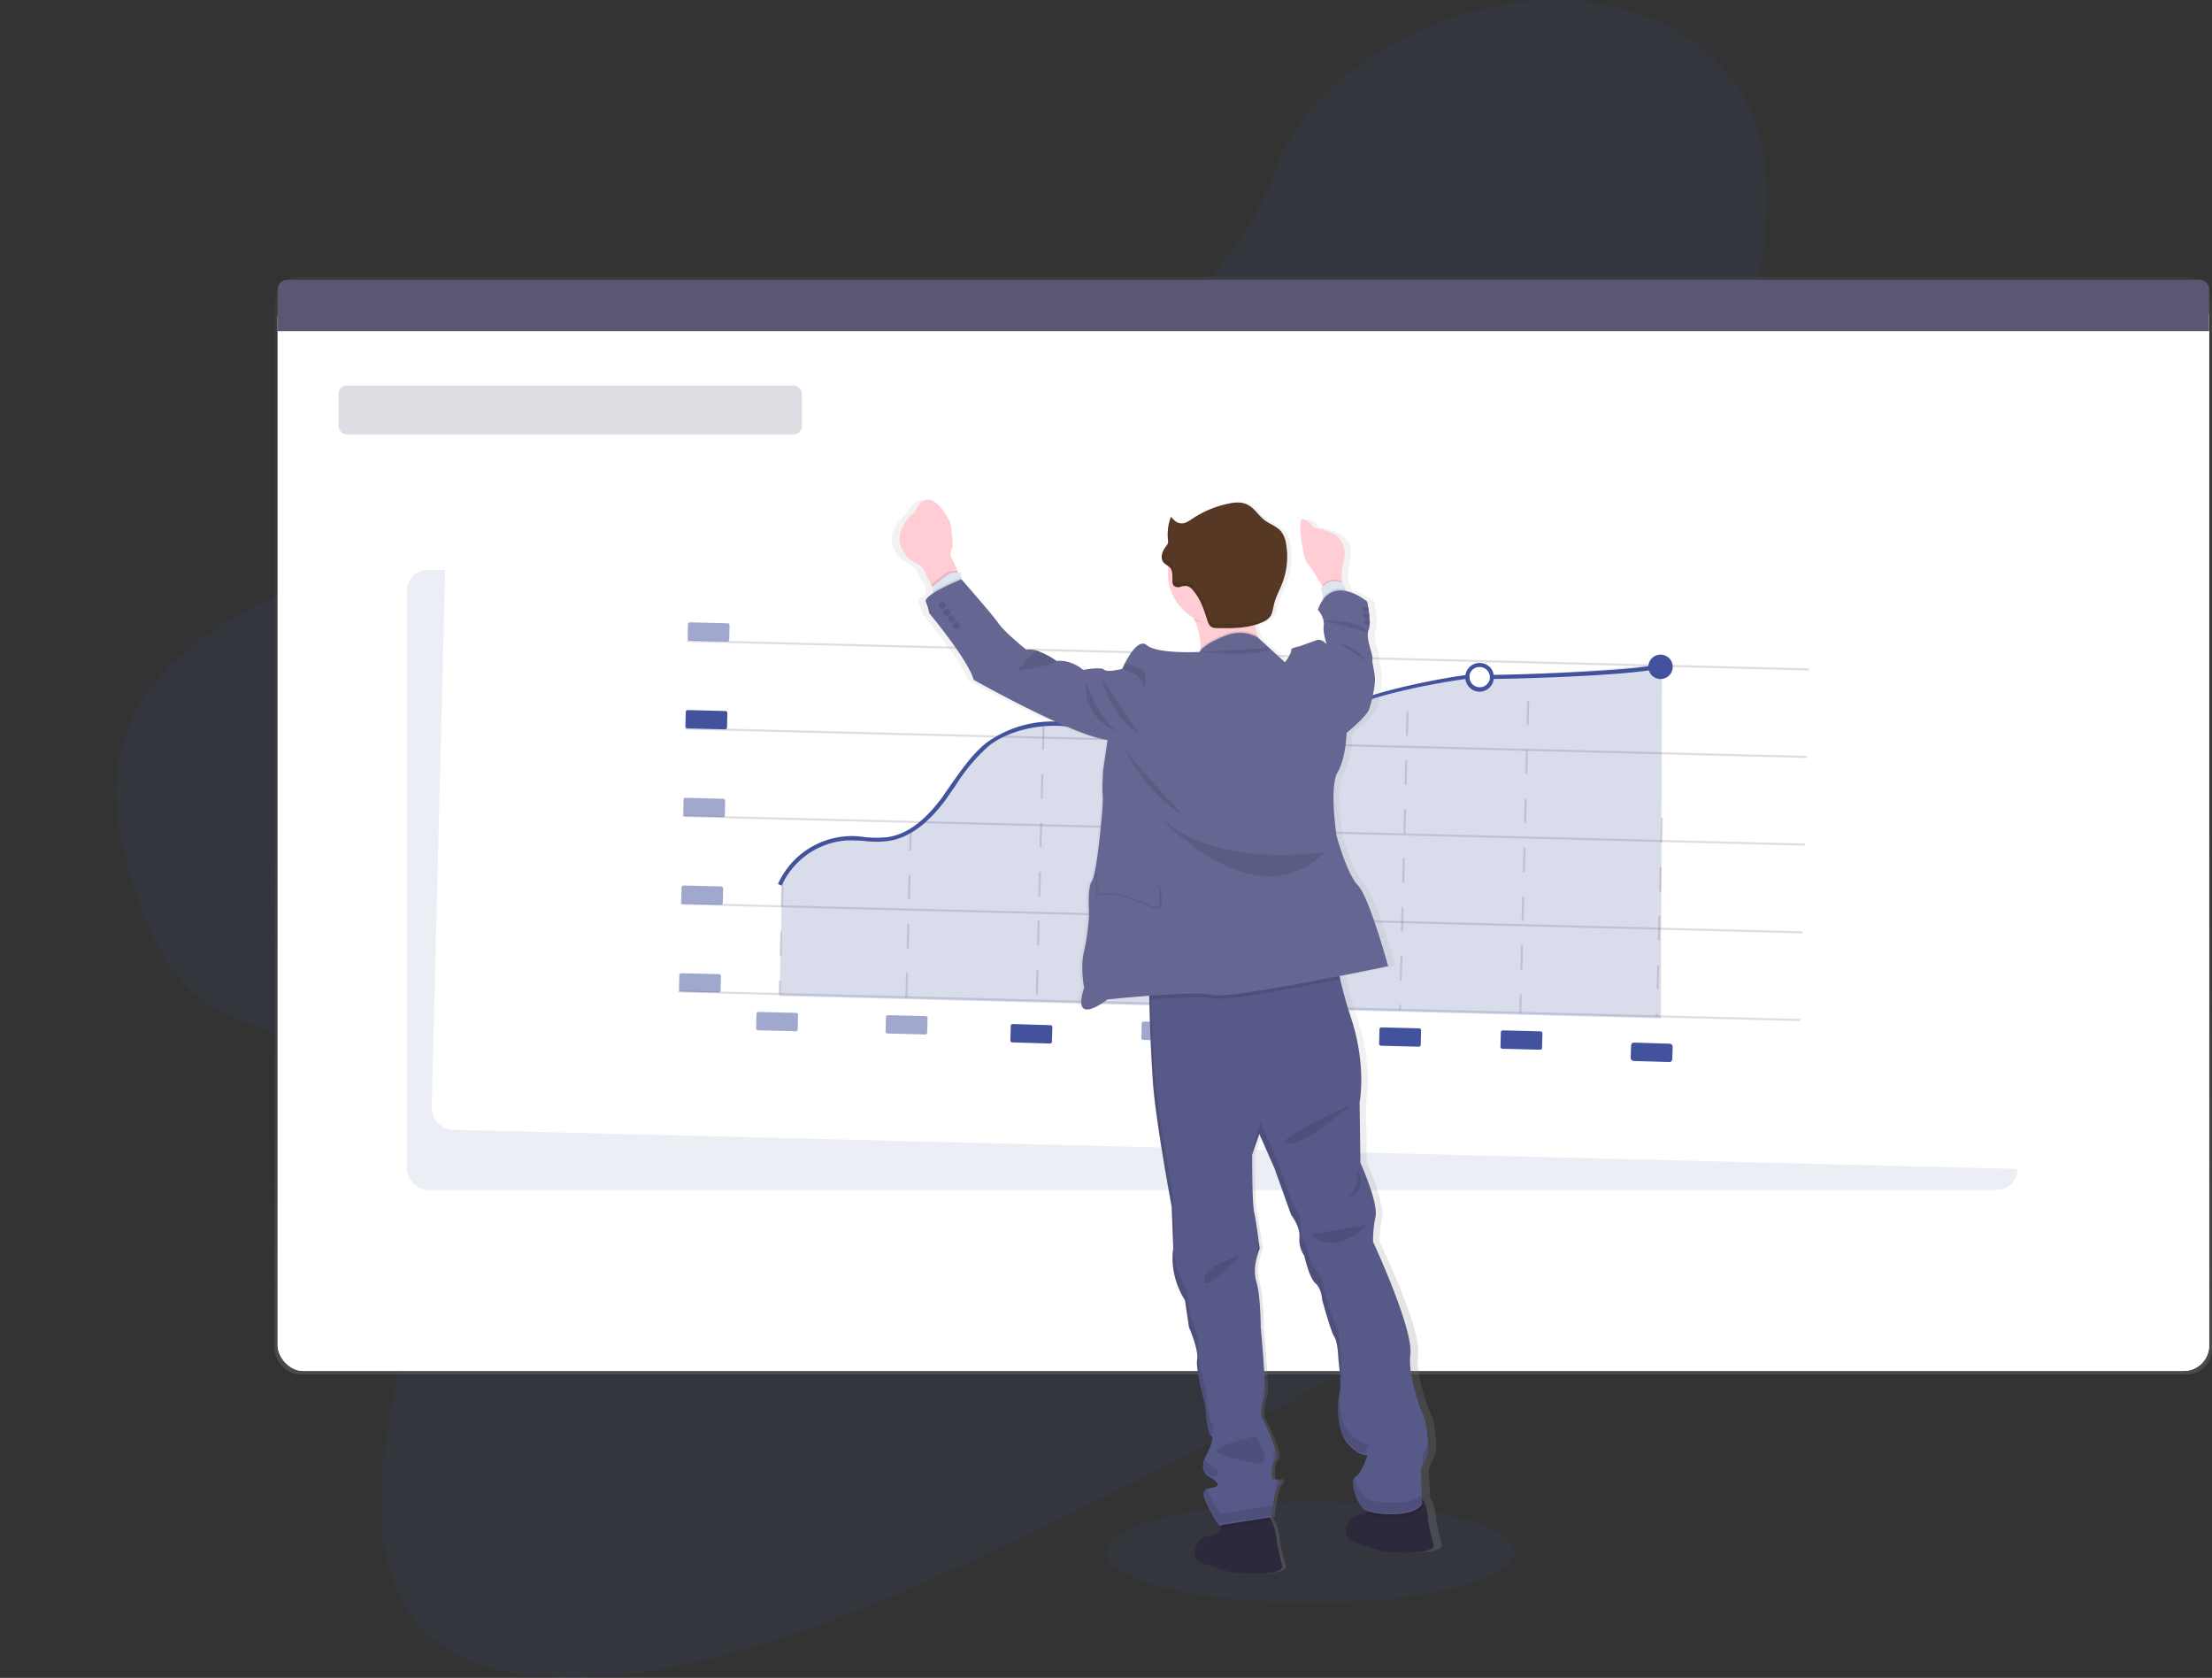 <svg xmlns="http://www.w3.org/2000/svg" xmlns:xlink="http://www.w3.org/1999/xlink" viewBox="0 0 1085 822.8"><rect x="0" y="0" width="1085" height="822.8" fill="#333333" stroke="none"/><defs><linearGradient id="a" x1="609.8" x2="609.8" y1="674" y2="135.7" gradientUnits="userSpaceOnUse"><stop offset="0" stop-color="gray" stop-opacity=".3"/><stop offset=".5" stop-color="gray" stop-opacity=".1"/><stop offset="1" stop-color="gray" stop-opacity=".1"/></linearGradient><linearGradient id="b" x1="629.9" x2="629.9" y1="815.2" y2="282.8" gradientTransform="translate(-20.86 21.29) rotate(-2.2)" xlink:href="#a"/></defs><path fill="#43529c" d="M511.3 197.4c-54.9 27.6-114.9 39.6-173.4 49S220.3 262.6 162.7 282c-37.1 12.5-76.3 32.7-94.6 64.1-17.6 30.2-11 62.3-1.8 90.4 7 21 16 42.3 35.2 55.2 13.3 9 30.6 13.2 45.1 20.8C197.1 539 205.3 601 197.2 658c-3.8 26.8-10.4 54-10.3 80.2s7.7 52.2 28.5 67.7c20.6 15.4 51.6 18.5 82 16 61.7-5 123.7-30.6 182.8-58.1C611.1 703 736.4 630.5 861.5 558.1c46.3-26.8 92.7-53.7 135.3-85.5 23.7-17.6 47-37.8 58-62 13.9-30.8 3.2-64.3-24.8-78.1-47-23.2-125.6 7.4-166.1-23-22.4-16.6-25.3-47.1-21.7-75.8 7.8-61.5 40.2-129.4 15.5-181.5-17-35.7-61.5-56.6-110.2-51.4-51 5.4-107.5 39-122.7 84.1-15.6 46.6-65 88-113.5 112.5z" opacity=".1"/><ellipse cx="642.8" cy="761.3" fill="#43529c" opacity=".1" rx="100.1" ry="24.7"/><rect width="950.3" height="538.3" x="134.7" y="135.7" fill="url(#a)" rx="12.5" ry="12.5"/><rect width="947.4" height="529" x="136.2" y="143.3" fill="#fff" rx="12.5" ry="12.5"/><rect width="947.4" height="529" x="136.2" y="143.3" fill="#fff" rx="12.5" ry="12.5"/><path fill="#5a5773" d="M1078.8 137.2H141a4.8 4.8 0 00-4.8 4.8v20.4h947.4V142a4.8 4.8 0 00-4.8-4.8z"/><rect width="790" height="304" x="199.6" y="279.5" fill="#43529c" opacity=".1" rx="10.2" ry="10.2"/><rect width="790" height="304" x="272.4" y="298.4" fill="#fff" rx="10.2" ry="10.2" transform="matrix(1, 0.025, -0.025, 1, -45.85, -55.44)"/><path fill="#f4f4f7" stroke="#5a5773" stroke-miterlimit="10" d="M337 314.3l550.3 14M335.9 357.3l550.4 13.9M334.8 400.2l550.4 14M333.7 443.2l550.4 14" opacity=".2"/><path fill="none" stroke="#5a5773" stroke-dasharray="12" stroke-miterlimit="10" d="M383.8 432.8l-1.4 54.7" opacity=".2"/><path fill="#f4f4f7" stroke="#5a5773" stroke-miterlimit="10" d="M332.6 486.2l550.4 14" opacity=".2"/><path fill="none" stroke="#5a5773" stroke-dasharray="12" stroke-miterlimit="10" d="M444.6 489.1l2.1-81.5" opacity=".2"/><path fill="#43529c" d="M815.2 325.3c-3.1 1.7-79 6.8-82.5 5.7-.3.8-2.3 4.3-2.9 5a7 7 0 01-4.9 2.1h-.3c-3.5 0-3.3-2.4-3.8-5.8-3.1.2-9.2.5-12.2 1.6-8.7 3.3-47.5 8-60.6 14.9-9.9 5.1-70.8 27.5-71.9 26-7.4-11-27.3-8.5-38.6-15.1-15-8.8-40-5.7-53.4 5.1-6.6 5.3-11.5 12.5-16.3 19.4l-5.1 7.2c-9 12-18 18.6-27.9 20a53 53 0 01-11.6 0c-2.6-.1-5.3-.3-7.9-.2-13.2.5-25.2 8-31.6 19.6l-1.3 57.6 432.3 11 .5-174z" opacity=".2"/><path fill="none" stroke="#5a5773" stroke-dasharray="12" stroke-miterlimit="10" d="M511.9 355.6l-3.4 135.1M572.2 407.3l-2.1 84.9M632.2 417.2l-1.9 76.6M690.4 348.8l-3.7 146.4M749.6 343.6l-3.9 153.1M815.2 401.2l-2.5 97.2" opacity=".2"/><path fill="#43529c" d="M730.6 327a7 7 0 00-5-1.9 7 7 0 00-6.8 6 6.8 6.8 0 000 1.1v.8a7 7 0 002.1 4.2 6.9 6.9 0 004.7 2h.3a7 7 0 004.9-2.2 7.2 7.2 0 001.4-2.1 7 7 0 00.5-2 5.5 5.5 0 000-.9 7 7 0 00-2-5zm-.3 7.3a4.5 4.5 0 01-1 1.3 5 5 0 01-8.4-2.6 4.2 4.2 0 01-.1-.8 4.8 4.8 0 010-1.2 5 5 0 014.9-3.9h.2a5 5 0 014.9 4.9v.3a4.7 4.7 0 01-.5 2z"/><circle cx="814.5" cy="327" r="6" fill="#43529c"/><path fill="#43529c" d="M720.8 332.2v.8h-2c-3.1.2-53.2 8-59.8 17-1.3 1.8-108.6 17.7-120 11.1-14.8-8.7-40.5-6-54 4.7a90.3 90.3 0 00-16.3 19.4l-5 7.2c-9 12-18.2 18.6-28 20-3.8.5-7.7.5-11.6 0-2.6-.2-5.3-.3-7.9-.3-14.2.6-26.9 9.2-32.8 22.2l-1.8-.8a39.8 39.8 0 0142.6-23c3.8.4 7.5.4 11.3 0 9.2-1.4 17.9-7.7 26.5-19.3l5-7.2c5-7 10-14.3 16.8-19.7a55 55 0 0156.3-5c11.7 7 116-8.7 117.3-10.5 6.6-9 58-17.6 61.5-17.7h2c-.1.3-.2.7-.1 1.1zM816 327.2c-11.8 4.4-84.5 6-85.2 5.7.3-.6.5-1.2.5-2 .7.3 73-1.5 83.9-5.6l.7 1.9z"/><rect width="20.4" height="9" x="394.6" y="344.1" fill="#43529c" opacity=".5" rx=".9" ry=".9" transform="matrix(1, 0.025, -0.025, 1, -48.51, -48.8)"/><rect width="20.4" height="9" x="393.5" y="387.1" fill="#43529c" rx=".9" ry=".9" transform="matrix(1, 0.025, -0.025, 1, -47.42, -48.76)"/><rect width="20.4" height="9" x="392.4" y="430.1" fill="#43529c" opacity=".5" rx=".9" ry=".9" transform="matrix(1, 0.025, -0.025, 1, -46.33, -48.71)"/><rect width="20.4" height="9" x="391.4" y="473.1" fill="#43529c" opacity=".5" rx=".9" ry=".9" transform="matrix(1, 0.025, -0.025, 1, -45.24, -48.67)"/><rect width="20.4" height="9" x="390.3" y="516.1" fill="#43529c" opacity=".5" rx=".9" ry=".9" transform="matrix(1, 0.025, -0.025, 1, -44.15, -48.63)"/><rect width="20.4" height="9" x="428.1" y="535.1" fill="#43529c" opacity=".5" rx=".9" ry=".9" transform="matrix(1, 0.025, -0.025, 1, -43.65, -49.59)"/><rect width="20.4" height="9" x="491.6" y="536.7" fill="#43529c" opacity=".5" rx=".9" ry=".9" transform="matrix(1, 0.025, -0.025, 1, -43.59, -51.2)"/><rect width="20.4" height="9" x="555.5" y="538.3" fill="#43529c" rx=".9" ry=".9" transform="matrix(1, 0.03, -0.03, 1, -43.53, -52.82)"/><rect width="20.4" height="9" x="617" y="539.9" fill="#43529c" opacity=".5" rx=".9" ry=".9" transform="matrix(1, 0.025, -0.025, 1, -43.47, -54.39)"/><rect width="20.4" height="9" x="677.2" y="541.4" fill="#43529c" opacity=".5" rx=".9" ry=".9" transform="matrix(1, 0.025, -0.025, 1, -43.41, -55.91)"/><rect width="20.4" height="9" x="733.6" y="542.8" fill="#43529c" rx=".9" ry=".9" transform="matrix(1, 0.025, -0.025, 1, -43.36, -57.35)"/><rect width="20.4" height="9" x="793.1" y="544.3" fill="#43529c" rx=".9" ry=".9" transform="matrix(1, 0.025, -0.025, 1, -43.3, -58.86)"/><rect width="20.4" height="9" x="859.7" y="546" fill="#43529c" rx="1.4" ry="1.4" transform="matrix(1, 0.03, -0.03, 1, -43.23, -60.55)"/><rect width="227.2" height="23.9" x="166.1" y="189.1" fill="#5a5773" opacity=".2" rx="3.9" ry="3.9"/><path fill="url(#b)" d="M764.7 795.8c-1.7-6-2.7-11.3-2.7-11.3s0-6.6-3.1-11.5v-1.6l-.6-12.2a41.5 41.5 0 012.9-6.6c2-3.9-.7-17.8-.7-17.8s-9-19.5-7.4-32.2-18.9-55.1-18.9-55.1a54.5 54.5 0 011.3-12.4 10.2 10.2 0 00.1-2.6v-.3a95.8 95.8 0 00-7.7-23.5l-.3-29.6s3.6-17.6-4.2-40.8c-2.7-8-4.4-14.6-5.6-19.6l-.4-1.6 24.6-4.9s-9.4-33.7-15.1-39.5-10.9-24.3-10.9-24.3-3.8-24 .6-31.2S721 398 721 398s10.3-8.1 11.5-11.6 3-11.2 2.9-15.2-1.6-7.6-1.3-9.8-3.4-10-1.8-14a10.6 10.6 0 00.5-3.7v-.1c0-.1 0 0 0 0a52 52 0 00-1.3-10 28.3 28.3 0 00-10.6-5.2l-.3-.9-.7-2.4-1-.6-.1-.8-.2-3.5 1.3-7.8c2.7-13.7-15.4-15-15.4-15a9.4 9.4 0 00-5.3-4.3c-3.7-1.1.2 20.4 2 21.7 1.3 1 5.5 7.6 7.5 10.9l.3.5a9.4 9.4 0 00-.8.9l.9 4.7.1.7a19.7 19.7 0 00-2.7 5s3.5 3.5 3 7.6 1.3 9 1.4 9.3c-.2-.3-2.6-2.7-4.9-2l-8.7 3s-4.8 1-4.3 2-3 5.9-3 5.9l-13.6-11.8-.4-1.1a30.3 30.3 0 01-1.3-5.4 30.6 30.6 0 004-1.5 9 9 0 003.6-2.4c1.2-1.6 1.4-3.8 1.9-5.7.9-3.8 3-7.3 4.4-11a35 35 0 001.8-19.3 12.8 12.8 0 00-2.2-5.6c-2.2-2.8-6.1-3.9-9-6s-4.8-5.8-8.2-7.4c-3-1.5-6.6-1.2-9.9-.5A53.1 53.1 0 00643 293c-1.9 1.2-3.9 2.6-6 2.3-2-.3-3.4-1.7-4.7-3.1l.1-.2-.2-.2a23 23 0 00-1.6 9.8l.1 1.6v.5a3.4 3.4 0 010 .5 2.7 2.7 0 010 .7 5 5 0 01-1.1 1.8 10.4 10.4 0 00-1 1.5l.1-.6a7.7 7.7 0 00-1.2 4.2 4 4 0 001.1 2.9 14.2 14.2 0 002.2 1.6 24.1 24.1 0 00-.2 4.4 25.1 25.1 0 0013 21l.5 1c1.9 4.4 3.3 9.4 3 14.2l-.2 1-.4.5s-21.5 1-26.7-3.3-12.3 11.6-12.3 11.6-7.7 1.8-9.3.4-10.5.2-10.5.2a19.4 19.4 0 00-13.7-4.4 39.6 39.6 0 00-10-5.1h-.2a11 11 0 00-5-.5s-10.8-8.3-14-12.9-18.7-21.4-18.7-21.4l-.1-.9-.3-2.5a10.2 10.2 0 01-1.3.1l-.3-.8a48.2 48.2 0 00-3.4-7s-.1-3.2.8-4-.9-12.5-.9-12.5-10.4-22-18.2-5c0 0-15.7 11.4-1.7 23.4 0 0 5.5 2.4 6.3 4.4.6 1.4 2.5 5 3.9 7.5l.6 1-.2.2.3 2.1.1.8c-2.5 1.6-4.2 3-3.7 4.1a24 24 0 011.8 5.7s19.6 22.7 22.4 32.6c0 0 51.3 28 67.8 29.4l-2.2 15s-.6 9-.2 12.2-1.3 17.7-1.3 17.7-2 21.4-4.4 24.5-1.4 15.8-1.4 15.8A107.2 107.2 0 01588 505c-2 8.1 0 18 0 18s-7.6 19.6 12 5.8c0 0 9.7-1 21-1.8v1.1l.2 4.7c.2 11 .7 26.1 1.7 37.6 1.6 20.2 9.3 60 9.3 60l.8 20a27.3 27.3 0 00-.3 5.8 37.4 37.4 0 006.1 20l2.1 13.3s4 8.7 4.2 14a7.3 7.3 0 010 1.3 9.2 9.2 0 00-.2 2c0 6.2 4.3 20.6 4.3 20.6s.8 14.7 3 15.4c1.9.7-2.2 8.6-3.4 10.9l-.1-.4-.3.4a10.3 10.3 0 00-.5 3.8 5.3 5.3 0 002.6 5c4.3 2.4 6.6 4.5 3.1 5.5a38.4 38.4 0 00-3.8 1l-.2-.5a2.3 2.3 0 00-1.3 2.5c0 1 .4 2.6 1.5 5a53 53 0 006.4 10.6l1.7-.3a8.4 8.4 0 01-1 1.9 7 7 0 01-2.3 2.3 7.7 7.7 0 01-3 1.1 8.5 8.5 0 00-6.2 3.3c-2 2.9-3.3 6.8 1.2 10l16 4.9s27.1 2.5 25.5-3.6-2.8-11.3-2.8-11.3a24.1 24.1 0 00-2.6-10.6 12.2 12.2 0 00-1-1.6l1-.1s1.4-13.5 4-16.2c.5-.6.7-1 .5-1.4.2-.7-.5-1.1-1.4-1.4l-.1.6a12.7 12.7 0 00-2.6-.2s-1.1-7 1.6-9.7a2.7 2.7 0 00.5-2 11.4 11.4 0 00-.4-3l-.1.3c-1.7-6.4-7-16.3-7-16.3s-.4-6.4 1.2-9-1.5-34.7-1.5-34.7 0-15.6-2.2-22.8 1.7-15.8 1.7-15.8v-.5l-.3-2.5v.1c-.6-4-1.8-11.5-2.5-14.9-1-4.9-.9-28.3-.9-28.3l3.6-10.2 7.7 17 8.4 22.7s3.9 4.7 4.1 9.6v2.3a13.7 13.7 0 002.6 8.1s2.4 10.8 5.6 13.4 3.4 8 3.4 8 4.3 15.7 6.2 18.4c1.6 2.2 2 8.6 2 10.6v.6s.8 5.6 1 10.3V717.3a16.6 16.6 0 01-.4 3.8v-.5a40.4 40.4 0 00-.8 9.8c.1 5.7 1.2 12.4 4.8 16.2 6.2 6.6 10 5.6 10 5.6s-2.6 8.6-6 10.4a1.8 1.8 0 00-.4.3l-.1-.5a4.1 4.1 0 00-1 3.2c0 3.8 2.5 9.7 4.9 12.5a7 7 0 003 1.6 5 5 0 01-.5.3 10.6 10.6 0 01-1.2.7 5.8 5.8 0 01-1.8.5 8.4 8.4 0 00-6.1 3.3c-2.1 2.9-3.3 6.8 1.1 10l16 4.8s27.2 2.5 25.5-3.5z" transform="matrix(1, 0, 0, 1, -57.5, -38.62)"/><path fill="#2d293d" d="M604.2 771.2l-15.4-4.8c-4.3-3.3-3.1-7.2-1.1-10a8.1 8.1 0 015.9-3.4 7.1 7.1 0 002.8-1.1 6.8 6.8 0 002.4-2.3 11.3 11.3 0 001.5-6s16.5-5.5 21.3-.8a12.3 12.3 0 012.1 3 24.8 24.8 0 012.6 10.6s1 5.3 2.6 11.3-24.7 3.5-24.7 3.5zM678.5 760.8l-15.4-4.8c-4.4-3.3-3.2-7.2-1.2-10.1a8 8 0 016-3.3 5.4 5.4 0 001.7-.5 9.4 9.4 0 001.1-.6c4.2-2.5 3.8-8.3 3.8-8.3s16.6-5.5 21.3-.8a12.2 12.2 0 011.7 2.1c3 4.9 3 11.5 3 11.5s1 5.3 2.7 11.3-24.7 3.5-24.7 3.5z"/><path d="M621.6 742.8a12.3 12.3 0 012.1 2.9l-25 3.9a11.3 11.3 0 001.6-6s16.5-5.5 21.3-.8zM697.5 734.5l.2 4.7c-3.7 6.6-22.6 6-28.2 2.9a9.4 9.4 0 001.2-.6c4.2-2.5 3.8-8.3 3.8-8.3s16.5-5.5 21.3-.8a12.2 12.2 0 011.7 2.1z" opacity=".1"/><path fill="#575988" d="M699.7 714.2a41.8 41.8 0 00-2.7 6.5l.6 16.8c-4 7.2-26.2 5.7-29.3 2s-6.7-13.6-3.4-15.4 5.8-10.5 5.8-10.5-3.6 1-9.6-5.6-5-21.7-4-25.4-.6-15.8-.6-15.8-.2-8.5-2-11.2-6-18.3-6-18.3-.2-5.3-3.3-8-5.4-13.4-5.4-13.4a14 14 0 01-2.4-9.1c.4-5.4-4.1-11-4.1-11l-8.1-22.7-7.5-17-3.5 10.2s-.1 23.5 1 28.3 2.7 17.8 2.7 17.8-3.9 8.7-1.7 15.9 2.2 22.7 2.2 22.7 3.1 32 1.5 34.7-1.1 9-1.1 9 9.4 18.4 6.8 21-1.6 9.7-1.6 9.7 6-.2 3.5 2.4-3.9 16.2-3.9 16.2l-25.6 4s-2.5-3-6.2-10.7.4-7 3.8-8 1.1-3-3-5.4-2-8.2-2-8.2 5.8-10.7 3.6-11.5-3-15.4-3-15.4-4.9-17.3-4-22-4-15.9-4-15.9l-2-13.3c-8.2-13-5.7-25.2-5.7-25.2l-.8-20.7s-7.5-39.8-9.1-60a855.5 855.5 0 01-2-52l91.6-13s0 4.2 2.2 13.5c1.1 5 2.8 11.5 5.5 19.6 7.5 23.2 4 40.8 4 40.8l.4 29.6s8.8 19.5 7.4 26.4a56.8 56.8 0 00-1.2 12.4s19.8 42.5 18.3 55.2 7.2 32.1 7.2 32.1 2.7 14 .7 17.9z"/><path d="M642.8 605.3l27.9-4.8s-15.2 16.8-27.9 4.8zM665.6 573.3s1.3 9.8-4.6 13.8c0 0 10.8-2.1 4.6-13.8zM662.7 541.8s-22.7 20.2-31.3 19 31.3-19 31.3-19zM608.5 615.7s-17.6 4.7-17.9 11.9 17.9-12 17.9-12zM615.8 704.3s-25 5.7-17.7 8.6 19 5 19 5 8.2.1-1.3-13.6z" opacity=".1"/><g opacity=".1"><path d="M593.2 718.1a5 5 0 01-2.4-3.5l-.2.5s-2.2 5.8 2 8.2l1.3.8 2.3-.5c3.4-1 1.2-3-3-5.5zM625.5 715.2c.7-.7.6-2.3 0-4.4-1 1.7-1.2 4.3-1.1 6.2a4.9 4.9 0 011.1-1.8zM617.6 609.4a29 29 0 00-1.4 7.9 31.1 31.1 0 011.7-5.5l-.3-2.4zM674.7 596a10 10 0 00.1-2.3 58.2 58.2 0 00-.1 2.3zM620 685.1c.2-.5.4-2.3.4-4.7a16.1 16.1 0 00-1 6 5.7 5.7 0 01.5-1.3zM626.7 725c-1.5 5-2.4 13.3-2.4 13.3l-25.6 4s-2.5-3-6.2-10.7l-.8-1.8c-1.5.7-2 2.4.1 7a53.9 53.9 0 006.2 10.6l25.7-4s1.4-13.5 3.8-16.1c1.2-1.3.4-2-.8-2.2zM591.2 688.1s.8 14.7 3 15.5c1-2.5 1.6-4.8.6-5.1-2.1-.8-3-15.5-3-15.5s-4.8-17.3-4-22-4-15.8-4-15.8l-2-13.4c-8-12.9-5.6-25.2-5.6-25.2l-.8-20.6s-7.5-39.8-9.1-60a855 855 0 01-1.8-41.7l-.1-5.2h-.8l.2 10.4c.3 11 .8 28.7 1.8 41.6 1.7 20.2 9.2 60 9.2 60l.7 20.7s-2.5 12.2 5.7 25.1l2 13.4s4.9 11.1 4 15.8 4 22 4 22zM669 733.8a24.7 24.7 0 01-4.6-10c-2.5 2.5.9 11.6 3.8 15.1 3.2 3.7 25.4 5.2 29.4-2l-.2-4c-5.5 6-25.5 4.4-28.5.9zM700.3 708.5a41.8 41.8 0 00-2.7 6.5l.1 3 2-4.4a13 13 0 00.7-5.3v.2zM669.4 713a42 42 0 002-5.1s-3.7 1-9.7-5.6c-4.4-4.8-5-14.2-4.6-20.3-1 3.7-2 18.8 4 25.4 3.9 4.3 6.8 5.4 8.3 5.6zM656.5 666.2a116.4 116.4 0 011 12.6 16.4 16.4 0 01.3-2c.9-3.6-.6-15.7-.6-15.7s-.2-8.5-2-11.2-6-18.4-6-18.4-.2-5.3-3.3-8-5.4-13.4-5.4-13.4a14 14 0 01-2.5-9c.4-5.4-4-11-4-11l-8.2-22.7-7.4-17-3.5 10.2v3.2l2.8-8.2 7.5 17 8.1 22.7s4.5 5.6 4 11a14 14 0 002.5 9s2.3 10.8 5.4 13.4 3.3 8 3.3 8 4.2 15.7 6 18.4 2 11.1 2 11.1z"/></g><path fill="#ffcdd3" d="M659.3 273.8l-1.3 7.9.2 3.4.2 2.6-8.8 1.2-1.1-1.8c-2-3.2-6-9.9-7.3-10.9-1.7-1.3-5.5-22.8-2-21.6a9.3 9.3 0 015.2 4.2s17.5 1.4 14.9 15z"/><path d="M658.4 287.7l-8.8 1.2-1.1-1.8a7.8 7.8 0 019.7-2z" opacity=".1"/><path fill="#dce6f2" d="M660.8 291.8l-11.6 3.1-.3-1.7-.9-4.7s4.4-6.3 11.3-2l.7 2.4z"/><path fill="#ffcdd3" d="M470.4 282L458 289l-1.2-2.3c-1.3-2.4-3.2-6.1-3.7-7.4-.9-2-6.2-4.5-6.2-4.5-13.6-12 1.6-23.4 1.6-23.4 7.6-16.9 17.7 5 17.7 5s1.7 11.7.8 12.5-.7 4-.7 4a46.9 46.9 0 013.3 7l.7 2z"/><path d="M470.4 282L458 289l-1.2-2.3c1.7-1.5 7.8-6.8 9.8-6.7a15.9 15.9 0 003 0l.7 1.8z" opacity=".1"/><path fill="#dce6f2" d="M471.8 285.7L458 293l-.4-3-.3-2s7.9-7.3 10.3-7.2a12.9 12.9 0 003.7-.1l.2 2.5z"/><path fill="#ffcdd3" d="M627.2 326.8s-61 9.2-49.7 5c7.9-2.8 10.9-8 11.3-13.7.4-4.7-1-9.7-2.8-14a61 61 0 00-6-11s46-27.5 37.5-3.7a37.3 37.3 0 00-2.2 11.2 31.1 31.1 0 001.6 11.2 33.5 33.5 0 0010.3 15z"/><path d="M617.5 289.4a37.3 37.3 0 00-2.2 11.2c-4.3 3.9-9.1 3.8-15.4 4-4.7.2-10 1.6-13.9-.6a61 61 0 00-5.9-10.8s45.8-27.6 37.4-3.8z" opacity=".1"/><circle cx="598.2" cy="281" r="25.4" fill="#ffcdd3"/><path d="M627.2 326.8s-61 9.2-49.7 5c7.9-2.8 10.9-8 11.3-13.7 3-3.4 9-6 12.9-7.4a18.4 18.4 0 0111-.6 15.3 15.3 0 014.2 1.7 33.5 33.5 0 0010.3 15zM660.8 291.8l-11.6 3.1-.3-1.7a10.4 10.4 0 0111-4.3zM471.8 285.7L458 293l-.4-3c5-3.1 13.2-6.5 14-6.8zM657.4 480.2c-23.6 4.7-57.2 10.9-62.6 9.4-4.5-1.1-18.7-.4-31 .5l-.2-10.3 91.6-13.2s0 4.3 2.2 13.6z" opacity=".1"/><path fill="#656691" d="M680.9 473.8s-77.7 16.4-86.2 14.1-51.4 2.2-51.4 2.2c-18.9 13.8-11.5-5.7-11.5-5.7s-2.1-10 0-18.1a111 111 0 002.4-18.2s-.9-12.8 1.3-15.9 4.2-24.4 4.2-24.4 1.6-14.6 1.2-17.8.2-12.2.2-12.2l2.2-15c-16-1.5-65.7-29.4-65.7-29.4-2.8-10-21.8-32.7-21.8-32.7a24.2 24.2 0 00-1.7-5.6c-1.4-3.4 17.5-11 17.5-11s15 17 18.1 21.5 13.7 13 13.7 13a10.5 10.5 0 014.8.4 1.4 1.4 0 01.2 0 38.4 38.4 0 019.8 5.1c7.6-.7 13.1 4.4 13.1 4.4s8.7-1.6 10.3-.1 8.9-.4 8.9-.4 6.8-16 12-11.6 25.8 3.3 25.8 3.3c2.6-3.7 9.2-6.6 13.4-8.2a18.4 18.4 0 0111-.6 14.4 14.4 0 014.6 2l13 11.9s3.5-4.8 3-5.9 4.2-2 4.2-2l8.4-3c2.3-.7 4.6 1.8 4.8 2 0-.3-1.9-5.4-1.4-9.3s-2.9-7.6-2.9-7.6c6.8-18.6 24.2-4 24.2-4s2.3 10 .7 14 2.2 11.8 1.9 14 1 5.6 1.2 9.7-1.7 11.7-2.9 15.2-11 11.5-11 11.5-.2 12.1-4.4 19.3-.5 31.2-.5 31.2 5 18.6 10.5 24.3 14.8 39.6 14.8 39.6z"/><path d="M561.5 338s-2.6-7-4.7-7.5a50.7 50.7 0 01-6.3-2.5l1.3-2.7s8 2 9.4 4.2.3 8.5.3 8.5zM518.2 324.1c-.4 2.2-19.3 4.8-19.3 4.8l9.2-10 .3.1a38.4 38.4 0 019.8 5.1z" opacity=".1"/><circle cx="462.2" cy="297" r="1.7" fill="#575988"/><circle cx="464.5" cy="300.3" r="1.7" fill="#575988"/><circle cx="466.8" cy="303.4" r="1.7" fill="#575988"/><circle cx="469.1" cy="306.7" r="1.7" fill="#575988"/><circle cx="669.8" cy="298.8" r="1.4" fill="#575988"/><circle cx="670.2" cy="301.9" r="1.4" fill="#575988"/><circle cx="670.5" cy="305.1" r="1.4" fill="#575988"/><path d="M563.9 395.7c-.2-.2 50.1 58.6 86 22 0 0-58.5 10.3-86-22zM537.5 428.3s28.8-.3 32 7.8l.4 8.6a5.5 5.5 0 01-5.3.2c-3-1.4-20.7-9.6-26.7-5.1z" opacity=".1"/><path fill="#656691" d="M538 428.3s27.5-.3 30.7 7.4l.3 8.2a5.3 5.3 0 01-5 .2c-2.9-1.3-19.8-9.1-25.5-4.8z"/><path d="M550.8 365.4a92.6 92.6 0 0011.9 18.7 74.8 74.8 0 0018 16.1s-29.3-31-30-34.8zM540.1 332.3s5.6 20.5 18.2 27zM532.9 334.7c-.2-.4-3.7 16.5 16.9 25 0 0-8.7-2.6-17-25zM657.7 316c-.3 0 10.2 6.2 13.1 9 0 0-7-9.6-13-9z" opacity=".1"/><path fill="#573825" d="M592.2 304.2c.4 1.3 1 2.7 2.1 3.3a5.2 5.2 0 002.4.5c7.8.2 15.8.2 22.8-3a8.6 8.6 0 003.4-2.5c1.3-1.6 1.4-3.7 1.9-5.6.8-3.9 2.8-7.3 4.2-11a36.1 36.1 0 001.8-19.4 13 13 0 00-2.2-5.6c-2.1-2.8-6-3.9-8.7-6.1s-4.7-5.7-8-7.3c-2.8-1.5-6.3-1.2-9.5-.5a50.2 50.2 0 00-17.6 7.4c-1.8 1.2-3.8 2.6-5.9 2.2-1.9-.2-3.3-1.7-4.5-3.2a23.6 23.6 0 00-1.5 11.2 5 5 0 010 1.6 5 5 0 01-1 1.8c-1.9 2.3-3 5.9-1 8 .9 1 2.1 1.4 3 2.4 1.5 1.7 1.1 4.3 1.2 6.6a3.4 3.4 0 00.6 2.2 3.3 3.3 0 003.2.6 8.5 8.5 0 013.3-.4 5.5 5.5 0 013 2.1c3.7 4.4 5.3 9.3 7 14.7z"/><g opacity=".1"><path d="M623.7 300.5a8.6 8.6 0 01-3.4 2.5c-7 3.2-15 3.2-22.8 3a5.3 5.3 0 01-2.4-.5c-1.2-.6-1.7-2-2.1-3.3a40 40 0 00-7-14.8 5.5 5.5 0 00-3-2 8.6 8.6 0 00-3.3.4 3.3 3.3 0 01-3.2-.7 3.5 3.5 0 01-.7-2.2c0-2.3.4-4.9-1.1-6.6-.9-1-2.1-1.4-3-2.4a5 5 0 01-.7-5c-1.3 2.2-1.7 5-.1 6.8.9 1 2.1 1.4 3 2.4 1.5 1.7 1.1 4.3 1.2 6.5a3.4 3.4 0 00.6 2.3 3.3 3.3 0 003.2.6 8.7 8.7 0 013.3-.5 5.5 5.5 0 013 2.2c3.7 4.4 5.3 9.3 7 14.7.4 1.3.9 2.7 2.1 3.4a5.3 5.3 0 002.4.4c7.7.2 15.8.2 22.8-3a8.7 8.7 0 003.4-2.4 7 7 0 001-2.1l-.2.3zM573 265.5a3.6 3.6 0 00.7-1.3 4.6 4.6 0 000-1.7 23.5 23.5 0 01.8-9.2l-.1-.2a23.7 23.7 0 00-1.5 11.1 6.5 6.5 0 010 1.3z"/></g><path d="M588.3 319.7s31.8 3 34.5-1.9M649.3 304.3s17.6-.7 21.7 5.8" opacity=".1"/></svg>